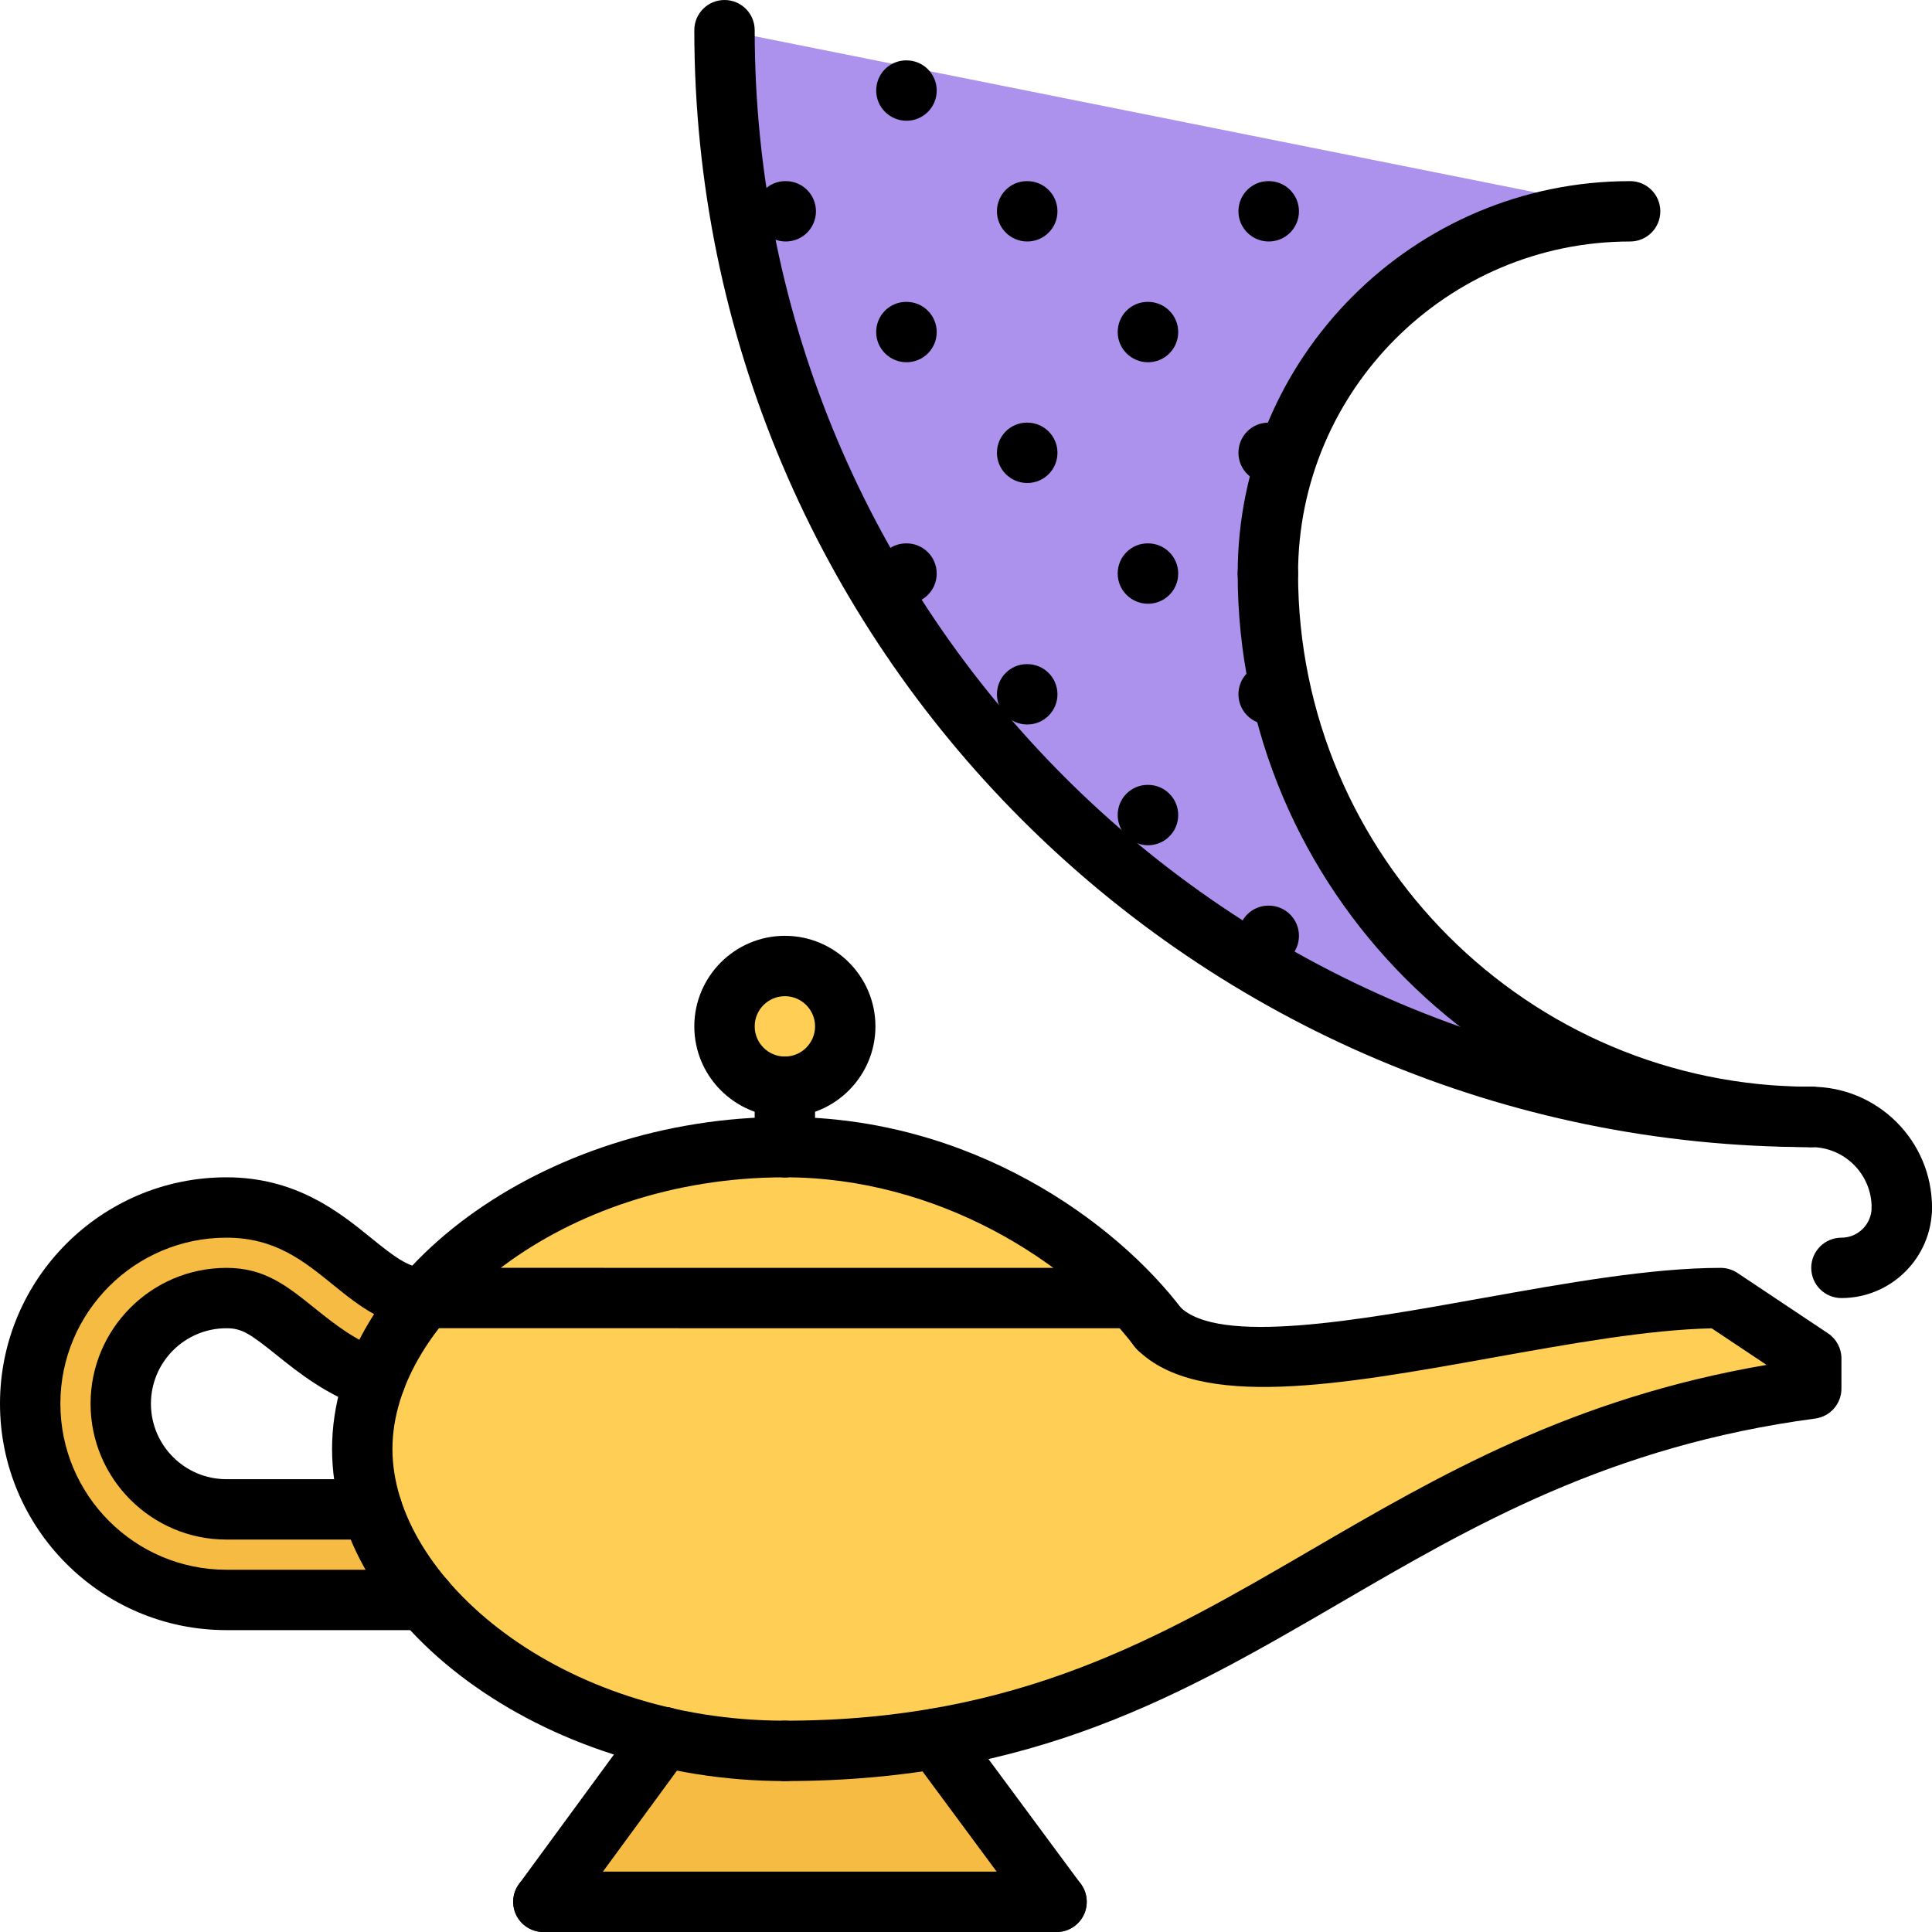 <svg height="512pt" viewBox="0 0 512 512" width="512pt" xmlns="http://www.w3.org/2000/svg"><path d="m192 8 240 48c-53.039 0-96 42.961-96 96 0 79.602 64.398 144 144 144-159.199 0-288-128.801-288-288zm0 0" fill="#ac92ec"/><path d="m248 460.719 32 43.281h-136l32-43.68c10.16 2.398 20.879 3.68 32 3.68 14.559 0 27.762-1.199 40-3.281zm0 0" fill="#f6bb42"/><path d="m208 256c8.879 0 16 7.121 16 16 0 8.801-7.121 16-16 16-8.801 0-16-7.199-16-16 0-8.879 7.199-16 16-16zm0 0" fill="#ffce54"/><path d="m112.559 344c19.68-22.961 55.043-40 95.441-40 38.078 0 71.68 18.16 91.84 39.602l-.48.398h-186.559c-.082 0-.16 0-.242 0zm0 0" fill="#ffce54"/><path d="m60 400h38.641c2.719 8.398 7.438 16.48 13.918 24-18.488 0-41.598 0-52.559 0-28.719 0-52-23.281-52-52s23.281-52 52-52c27.84 0 35.922 24.078 52.559 24-5.84 6.801-10.238 14.078-13.125 21.602-8.875-2.883-15.68-8.402-21.121-12.723-7.434-6-11.352-8.879-18.312-8.879-15.441 0-28 12.559-28 28s12.559 28 28 28zm0 0" fill="#f6bb42"/><path d="m480 360v8c-105.441 14.078-142.961 77.602-232 92.719-12.238 2.082-25.441 3.281-40 3.281-11.121 0-21.84-1.281-32-3.68-26.719-6.168-49.199-19.68-63.441-36.32-6.488-7.52-11.199-15.602-13.918-24-1.762-5.281-2.641-10.641-2.641-16 0-6.16 1.199-12.398 3.441-18.398 2.879-7.523 7.277-14.809 13.125-21.602h.234 186.559l.488-.398c2.633 2.719 5.039 5.512 7.191 8.398 21.121 20.961 100.961-8 148.961-8zm0 0" fill="#ffce54"/><path d="m208 472c-4.426 0-8-3.574-8-8s3.574-8 8-8c61.734 0 99.457-21.961 139.383-45.215 34-19.801 69.09-40.234 120.77-49.074l-14.527-9.688c-16.754.344-37.801 4.121-58.176 7.785-40 7.184-77.777 13.969-94.035-2.121-3.133-3.113-3.168-8.176-.055-11.32 3.121-3.137 8.168-3.16 11.32-.055 10.336 10.246 47.312 3.609 79.938-2.258 22.047-3.957 44.855-8.055 63.383-8.055 1.574 0 3.129.473 4.441 1.344l24 16c2.223 1.488 3.559 3.984 3.559 6.656v8c0 4.008-2.969 7.398-6.945 7.93-54.512 7.262-90.664 28.316-125.621 48.68-41.848 24.367-81.379 47.391-147.434 47.391zm0 0"/><path d="m299.32 352-186.527-.016c-4.426 0-8-3.586-8-8 0-4.426 3.582-8 8-8l186.527.016c4.422 0 8 3.586 8 8 0 4.426-3.586 8-8 8zm0 0"/><path d="m208 296c-13.23 0-24-10.77-24-24s10.77-24 24-24 24 10.77 24 24-10.77 24-24 24zm0-32c-4.414 0-8 3.586-8 8s3.586 8 8 8 8-3.586 8-8-3.586-8-8-8zm0 0"/><path d="m208 472c-63.922 0-120-41.129-120-88s56.078-88 120-88c4.426 0 8 3.574 8 8s-3.574 8-8 8c-59.52 0-104 38.016-104 72s44.48 72 104 72c4.426 0 8 3.574 8 8s-3.574 8-8 8zm0 0"/><path d="m307.055 360.016c-2.422 0-4.824-1.094-6.391-3.176-16.863-22.32-52.055-44.84-92.664-44.84-4.426 0-8-3.574-8-8s3.574-8 8-8c49.266 0 87.586 27.574 105.434 51.191 2.664 3.52 1.965 8.535-1.562 11.199-1.438 1.105-3.137 1.625-4.816 1.625zm0 0"/><path d="m208 312c-4.426 0-8-3.574-8-8v-16c0-4.426 3.574-8 8-8s8 3.574 8 8v16c0 4.426-3.574 8-8 8zm0 0"/><path d="m280.008 512c-2.457 0-4.863-1.129-6.441-3.238l-32-43.258c-2.629-3.551-1.879-8.559 1.672-11.184 3.555-2.641 8.562-1.855 11.188 1.672l32 43.254c2.629 3.555 1.879 8.562-1.672 11.188-1.426 1.062-3.098 1.566-4.746 1.566zm0 0"/><path d="m143.992 512c-1.641 0-3.297-.504-4.719-1.543-3.57-2.617-4.336-7.617-1.73-11.176l32-43.648c2.617-3.57 7.625-4.344 11.176-1.73 3.57 2.617 4.336 7.617 1.73 11.176l-32 43.648c-1.57 2.137-3.992 3.273-6.457 3.273zm0 0"/><path d="m280 512h-136c-4.426 0-8-3.574-8-8s3.574-8 8-8h136c4.426 0 8 3.574 8 8s-3.574 8-8 8zm0 0"/><path d="m112.535 432h-52.535c-33.09 0-60-26.91-60-60s26.91-60 60-60c18.543 0 30.008 9.305 38.383 16.098 6.016 4.879 9.938 7.887 14.105 7.887.113 0 .207-.008.305 0 4.352 0 7.918 3.488 8 7.848.078 4.426-3.441 8.07-7.848 8.152-10.418-.047-17.578-5.746-24.641-11.473-7.938-6.434-15.434-12.512-28.305-12.512-24.258 0-44 19.742-44 44s19.742 44 44 44h52.535c4.426 0 8 3.574 8 8s-3.574 8-8 8zm0 0"/><path d="m98.625 408h-38.625c-19.848 0-36-16.152-36-36s16.152-36 36-36c10.09 0 15.922 4.68 23.305 10.609 5.207 4.184 11.109 8.926 18.656 11.406 4.191 1.383 6.48 5.906 5.102 10.105-1.383 4.191-5.91 6.48-10.102 5.102-10.305-3.391-18.031-9.598-23.672-14.133-7.152-5.746-9.242-7.09-13.289-7.09-11.031 0-20 8.969-20 20s8.969 20 20 20h38.625c4.422 0 8 3.574 8 8s-3.578 8-8 8zm0 0"/><path d="m488 344c-4.426 0-8-3.574-8-8s3.574-8 8-8c4.414 0 8-3.586 8-8 0-4.426 3.574-8 8-8s8 3.574 8 8c0 13.23-10.77 24-24 24zm0 0"/><path d="m504 328c-4.426 0-8-3.574-8-8 0-8.824-7.176-16-16-16-4.426 0-8-3.574-8-8s3.574-8 8-8c17.648 0 32 14.352 32 32 0 4.426-3.574 8-8 8zm0 0"/><path d="m480 304c-83.816 0-152-68.184-152-152 0-4.426 3.574-8 8-8s8 3.574 8 8c0 74.992 61.008 136 136 136 4.426 0 8 3.574 8 8s-3.574 8-8 8zm0 0"/><path d="m480 304c-163.215 0-296-132.785-296-296 0-4.426 3.574-8 8-8s8 3.574 8 8c0 154.391 125.609 280 280 280 4.426 0 8 3.574 8 8s-3.574 8-8 8zm0 0"/><path d="m336 160c-4.426 0-8-3.574-8-8 0-57.344 46.656-104 104-104 4.426 0 8 3.574 8 8s-3.574 8-8 8c-48.52 0-88 39.48-88 88 0 4.426-3.574 8-8 8zm0 0"/><path d="m240.238 160c-4.422 0-8.039-3.574-8.039-8s3.535-8 7.953-8h.086c4.418 0 8 3.574 8 8s-3.582 8-8 8zm0 0"/><path d="m272.238 192c-4.422 0-8.039-3.574-8.039-8s3.535-8 7.953-8h.086c4.418 0 8 3.574 8 8s-3.582 8-8 8zm0 0"/><path d="m304.238 224c-4.422 0-8.039-3.574-8.039-8s3.535-8 7.953-8h.086c4.418 0 8 3.574 8 8s-3.582 8-8 8zm0 0"/><path d="m336.238 256c-4.422 0-8.039-3.574-8.039-8s3.535-8 7.953-8h.086c4.418 0 8 3.574 8 8s-3.582 8-8 8zm0 0"/><path d="m208.238 64c-4.422 0-8.039-3.574-8.039-8s3.535-8 7.953-8h.086c4.418 0 8 3.574 8 8s-3.582 8-8 8zm0 0"/><path d="m240.238 96c-4.422 0-8.039-3.574-8.039-8s3.535-8 7.953-8h.086c4.418 0 8 3.574 8 8s-3.582 8-8 8zm0 0"/><path d="m272.238 128c-4.422 0-8.039-3.574-8.039-8s3.535-8 7.953-8h.086c4.418 0 8 3.574 8 8s-3.582 8-8 8zm0 0"/><path d="m304.238 160c-4.422 0-8.039-3.574-8.039-8s3.535-8 7.953-8h.086c4.418 0 8 3.574 8 8s-3.582 8-8 8zm0 0"/><path d="m336.238 192c-4.422 0-8.039-3.574-8.039-8s3.535-8 7.953-8h.086c4.418 0 8 3.574 8 8s-3.582 8-8 8zm0 0"/><path d="m240.238 32c-4.422 0-8.039-3.574-8.039-8s3.535-8 7.953-8h.086c4.418 0 8 3.574 8 8s-3.582 8-8 8zm0 0"/><path d="m272.238 64c-4.422 0-8.039-3.574-8.039-8s3.535-8 7.953-8h.086c4.418 0 8 3.574 8 8s-3.582 8-8 8zm0 0"/><path d="m304.238 96c-4.422 0-8.039-3.574-8.039-8s3.535-8 7.953-8h.086c4.418 0 8 3.574 8 8s-3.582 8-8 8zm0 0"/><path d="m336.238 128c-4.422 0-8.039-3.574-8.039-8s3.535-8 7.953-8h.086c4.418 0 8 3.574 8 8s-3.582 8-8 8zm0 0"/><path d="m336.238 64c-4.422 0-8.039-3.574-8.039-8s3.535-8 7.953-8h.086c4.418 0 8 3.574 8 8s-3.582 8-8 8zm0 0"/></svg>